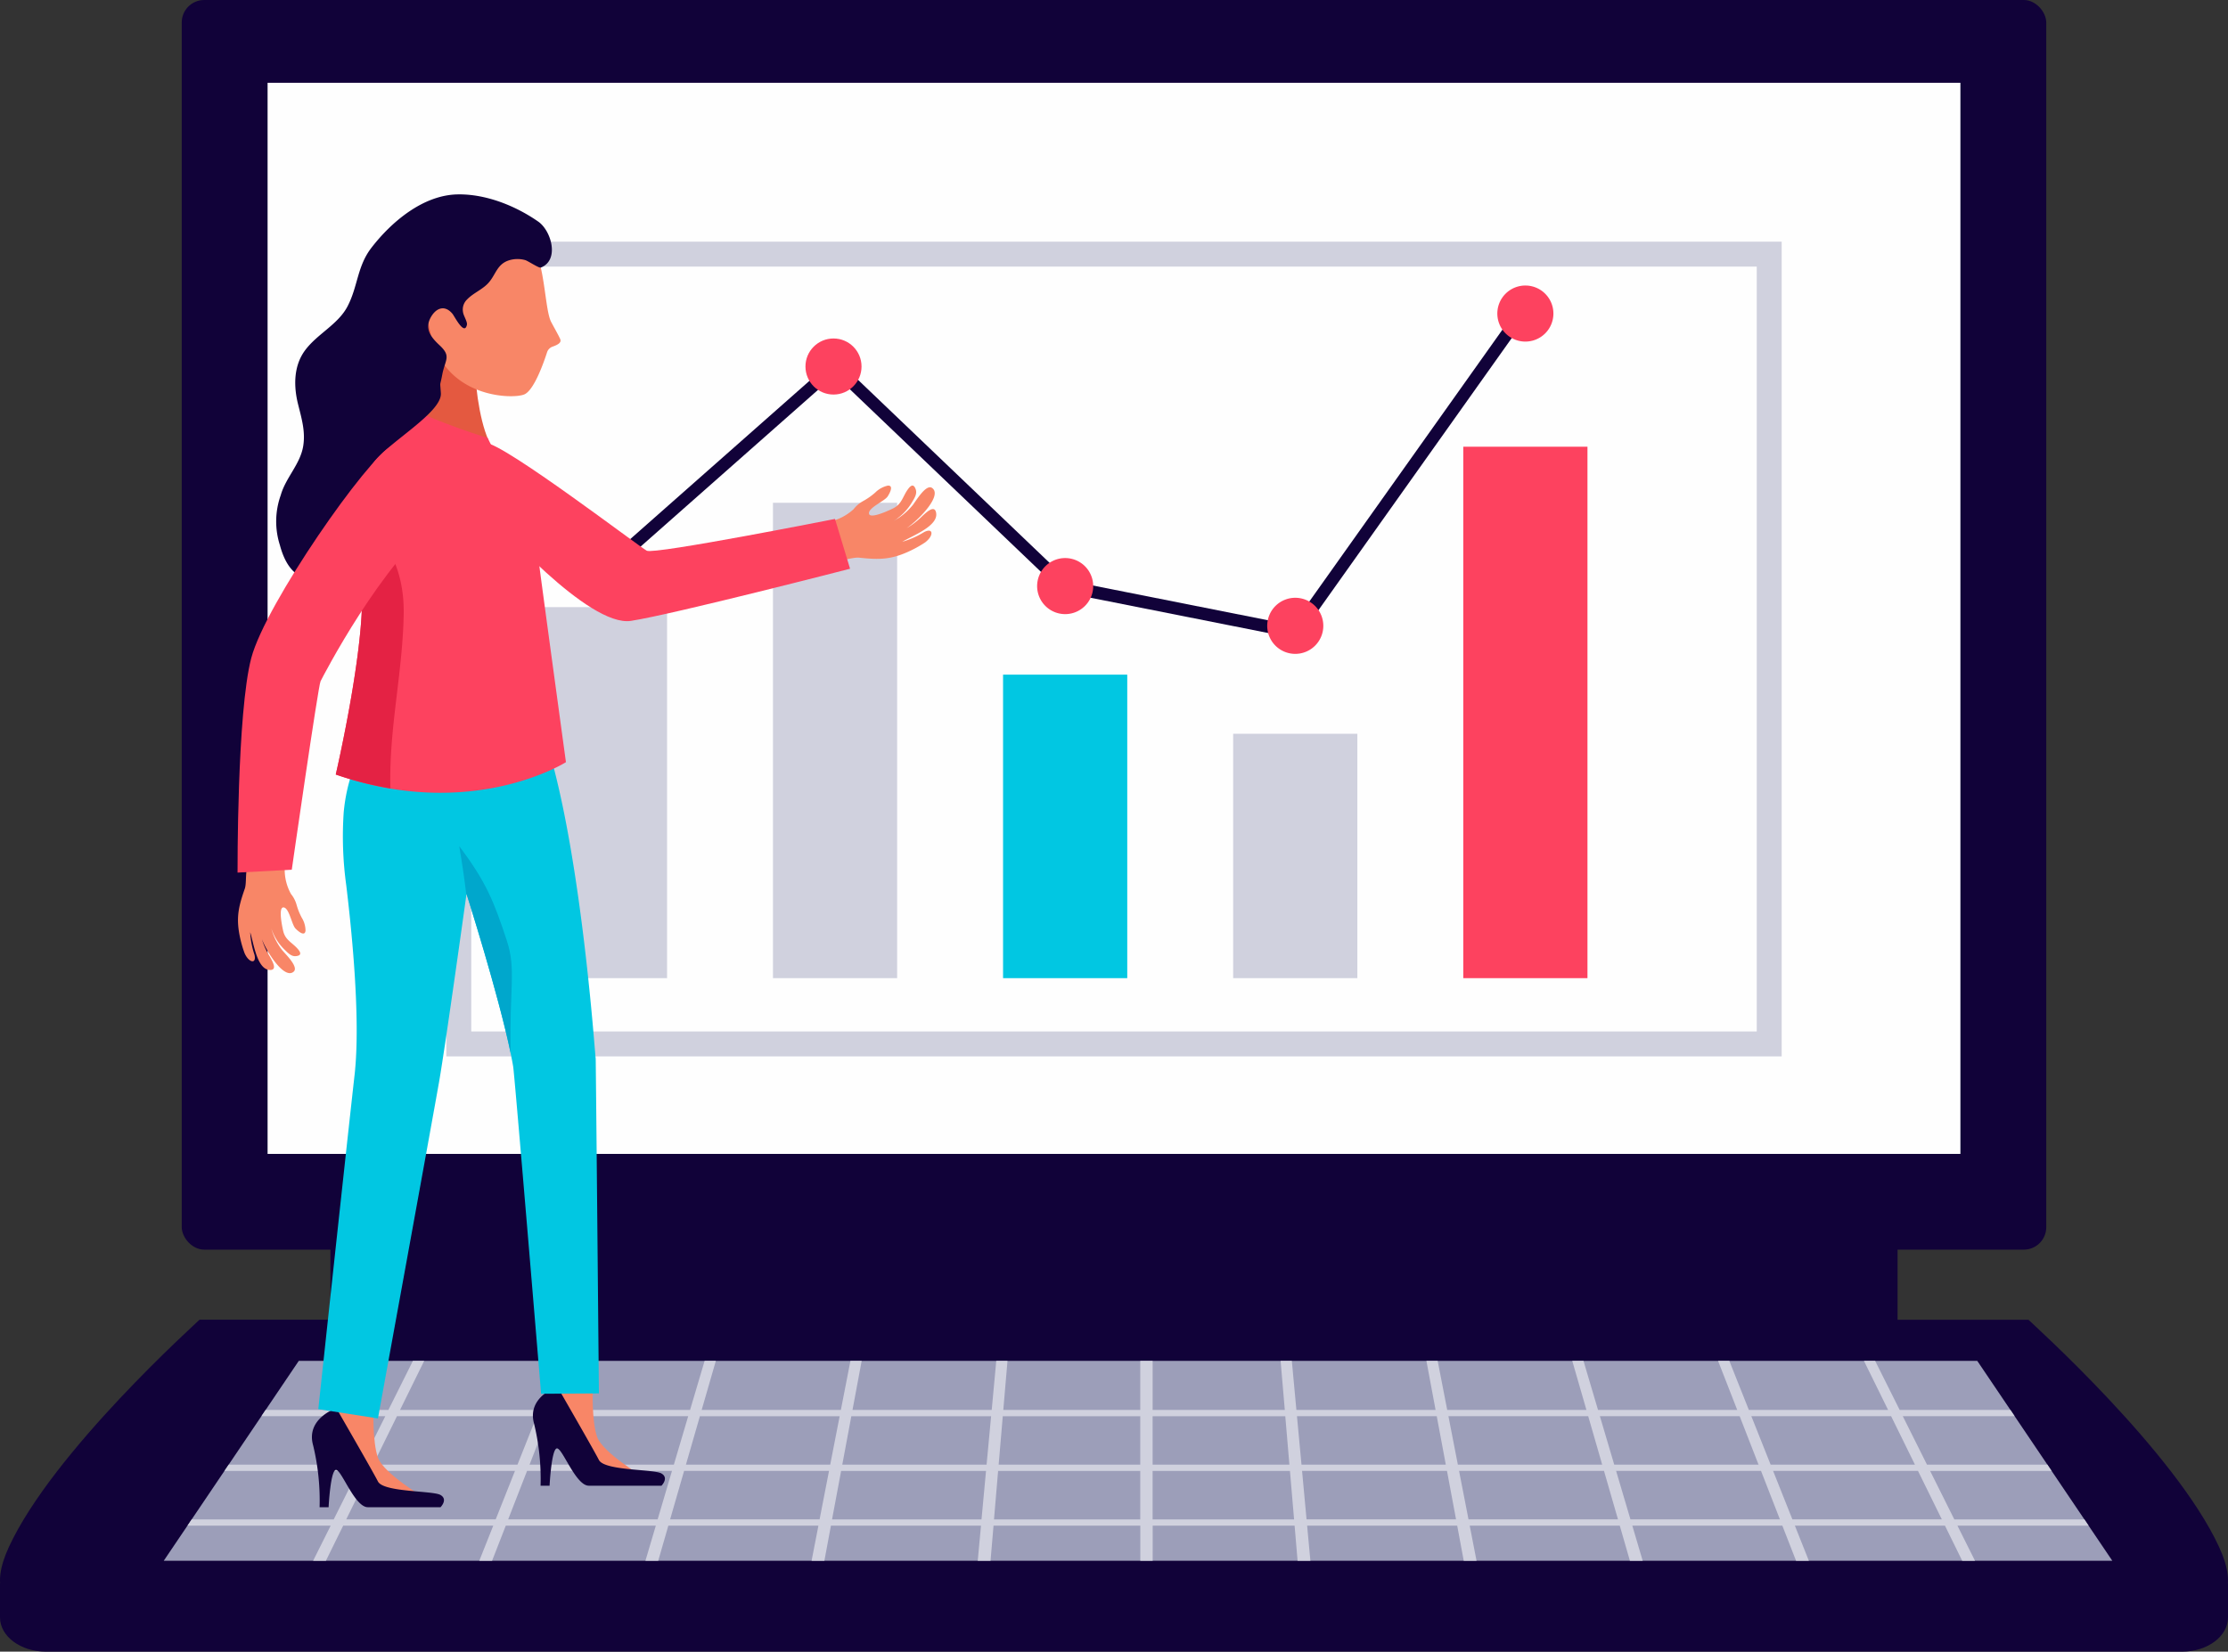 <svg xmlns="http://www.w3.org/2000/svg" width="424.594" height="314.814" viewBox="0 0 424.594 314.814">
  <rect x="0" y="0" width="424.594" height="314.814" fill="#333333" stroke="none"/>
  <g id="Grupo_26004" data-name="Grupo 26004" transform="translate(-25.163 -31.645)">
    <g id="Grupo_25997" data-name="Grupo 25997" transform="translate(25.163 31.645)">
      <rect id="Rectángulo_3994" data-name="Rectángulo 3994" width="298.65" height="43.852" transform="translate(62.972 208.194)" fill="#110239"/>
      <rect id="Rectángulo_3995" data-name="Rectángulo 3995" width="355.325" height="238.188" rx="4.28" transform="translate(34.635)" fill="#110239"/>
      <rect id="Rectángulo_3996" data-name="Rectángulo 3996" width="322.605" height="204.161" transform="translate(50.994 15.78)" fill="#fefefe"/>
      <g id="Grupo_25996" data-name="Grupo 25996" transform="translate(0 251.546)">
        <g id="Grupo_25995" data-name="Grupo 25995">
          <path id="Trazado_20316" data-name="Trazado 20316" d="M25.163,102.168v6.509c0,3.6,3.924,6.521,8.759,6.521H441c4.836,0,8.76-2.918,8.76-6.521v-6.509Z" transform="translate(-25.163 -51.93)" fill="#110239"/>
          <path id="Trazado_20317" data-name="Trazado 20317" d="M237.462,90.428H63.188c-.591.625-27.986,25.149-36.356,43.37-3.577,7.788-1.237,11.888,5.422,11.888l205.209,0h205.2c6.658,0,9-4.1,5.422-11.883-8.37-18.221-35.766-42.745-36.356-43.37Z" transform="translate(-25.163 -90.428)" fill="#110239"/>
          <path id="Trazado_20318" data-name="Trazado 20318" d="M403.789,130.356H32.456l25.733-38.1H378.056Z" transform="translate(-1.247 -84.418)" fill="#9c9eb9"/>
          <g id="Grupo_25994" data-name="Grupo 25994" transform="translate(35.727 7.844)">
            <g id="Grupo_25993" data-name="Grupo 25993">
              <g id="Grupo_25992" data-name="Grupo 25992">
                <g id="Grupo_25991" data-name="Grupo 25991">
                  <path id="Trazado_20319" data-name="Trazado 20319" d="M395.81,123.67l-.8-1.194H370.224l-4.613-9.239h23.15l-.8-1.194H365.017L360.4,102.8h21.315l-.809-1.194h-21.1l-4.673-9.35H353l4.6,9.35H331.065l-3.719-9.35H325.2l3.65,9.35H302.322l-2.769-9.35h-2.14l2.7,9.35H273.583l-1.819-9.35h-2.144l1.746,9.35H244.84l-.869-9.35h-2.14l.8,9.35H217.444v-9.35h-2.358v9.35h-26.1l.8-9.35h-2.14l-.869,9.35H160.249l1.746-9.35h-2.14l-1.823,9.35H131.505l2.7-9.35h-2.14l-2.769,9.35H102.762l3.646-9.35h-2.14l-3.719,9.35H74.023l4.6-9.35H76.475l-4.669,9.35h-23.4l-.8,1.194H71.212L66.6,112.044H41.364l-.809,1.194H66l-4.617,9.239H34.316l-.8,1.194H60.8l-3.342,6.684h2.439l3.286-6.684h28.6l-2.657,6.684h2.439l2.606-6.684h28.594l-1.977,6.684h2.439l1.926-6.684h28.6l-1.3,6.684h2.439l1.245-6.684h28.6l-.62,6.684h2.439l.569-6.684h27.973v6.684h2.358V123.67H244.5l.569,6.684h2.439l-.621-6.684h28.6l1.245,6.684h2.439l-1.3-6.684h28.6l1.926,6.684h2.439l-1.977-6.684H337.45l2.61,6.684H342.5l-2.662-6.684h28.6l3.286,6.684h2.439l-3.342-6.684ZM102.3,102.8h26.638l-2.734,9.239H98.7Zm-28.863,0h26.638L96.4,112.044H68.892Zm18.816,19.671H63.766l4.544-9.239H95.924Zm30.862,0H94.627l3.6-9.239h27.618Zm30.861,0H125.489l2.666-9.239h27.618ZM156,112.044H128.5l2.666-9.239H157.8Zm28.833,10.433H156.35l1.729-9.239h27.614Zm.967-10.433H158.3l1.724-9.239h26.638Zm29.283,10.433h-27.87l.783-9.239h27.087Zm0-10.433H188.1l.787-9.239h26.2Zm2.358-9.239h25.281l.787,9.239H217.444Zm0,19.671v-9.239h26.172l.787,9.239ZM358.178,102.8l4.54,9.239h-27.5L331.54,102.8Zm-28.863,0,3.6,9.239H305.412l-2.734-9.239Zm-84.364,0h26.638l1.725,9.239h-27.5Zm1.827,19.671-.856-9.239H273.54l1.725,9.239ZM273.814,102.8h26.638l2.666,9.239H275.611Zm3.826,19.671-1.8-9.239H303.46l2.666,9.239Zm30.862,0-2.734-9.239h27.618l3.6,9.239Zm30.862,0-3.676-9.239H363.3l4.544,9.239Z" transform="translate(-33.512 -92.261)" fill="#d0d1de"/>
                </g>
              </g>
            </g>
          </g>
        </g>
        <path id="Trazado_20320" data-name="Trazado 20320" d="M88.593,103.341H70.56a3.733,3.733,0,0,0,.9,2.495,1.975,1.975,0,0,0,1.365.5h31.542a1.975,1.975,0,0,0,1.365-.5,3.733,3.733,0,0,0,.9-2.495Z" transform="translate(123.703 -48.084)" fill="#110239"/>
      </g>
    </g>
    <g id="Grupo_26002" data-name="Grupo 26002" transform="translate(110.221 77.708)">
      <g id="Grupo_26000" data-name="Grupo 26000">
        <g id="Grupo_25999" data-name="Grupo 25999">
          <g id="Grupo_25998" data-name="Grupo 25998">
            <path id="Trazado_20321" data-name="Trazado 20321" d="M299.519,197.7H45.04V42.409H299.519ZM49.79,192.951H294.769V47.159H49.79Z" transform="translate(-45.04 -42.409)" fill="#d0d1de"/>
          </g>
        </g>
        <rect id="Rectángulo_3997" data-name="Rectángulo 3997" width="23.665" height="101.295" transform="translate(193.802 39.083)" fill="#fd425f"/>
        <rect id="Rectángulo_3998" data-name="Rectángulo 3998" width="23.666" height="46.579" transform="translate(149.951 93.799)" fill="#d0d1de"/>
        <rect id="Rectángulo_3999" data-name="Rectángulo 3999" width="23.666" height="57.85" transform="translate(106.099 82.528)" fill="#01c7e2"/>
        <rect id="Rectángulo_4000" data-name="Rectángulo 4000" width="23.665" height="90.609" transform="translate(62.247 49.769)" fill="#d0d1de"/>
        <rect id="Rectángulo_4001" data-name="Rectángulo 4001" width="23.666" height="70.721" transform="translate(18.396 69.657)" fill="#d0d1de"/>
      </g>
      <g id="Grupo_26001" data-name="Grupo 26001" transform="translate(29.443 11.979)">
        <path id="Trazado_20322" data-name="Trazado 20322" d="M184.783,108.95l-44.942-8.926L96.526,58.637,53.493,96.653,51.92,94.872,96.591,55.414l44.39,42.417,42.758,8.489,43.407-61.112,1.934,1.373Z" transform="translate(-51.92 -45.208)" fill="#110239"/>
      </g>
      <path id="Trazado_20323" data-name="Trazado 20323" d="M61.544,61.114a5.345,5.345,0,1,1-5.345-5.34A5.344,5.344,0,0,1,61.544,61.114Z" transform="translate(-25.972 1.417)" fill="#fd425f"/>
      <circle id="Elipse_951" data-name="Elipse 951" cx="5.343" cy="5.343" r="5.343" transform="translate(68.44 18.453)" fill="#fd425f"/>
      <path id="Trazado_20324" data-name="Trazado 20324" d="M82.036,61.847A5.343,5.343,0,1,1,76.691,56.5,5.343,5.343,0,0,1,82.036,61.847Z" transform="translate(41.239 3.805)" fill="#fd425f"/>
      <path id="Trazado_20325" data-name="Trazado 20325" d="M92.287,63.611a5.345,5.345,0,1,1-5.345-5.34A5.344,5.344,0,0,1,92.287,63.611Z" transform="translate(74.841 9.606)" fill="#fd425f"/>
      <path id="Trazado_20326" data-name="Trazado 20326" d="M102.531,49.7a5.343,5.343,0,1,1-5.34-5.34A5.343,5.343,0,0,1,102.531,49.7Z" transform="translate(108.446 -36.001)" fill="#fd425f"/>
    </g>
    <g id="Grupo_26003" data-name="Grupo 26003" transform="translate(70.432 68.692)">
      <path id="Trazado_20327" data-name="Trazado 20327" d="M62.322,60.142a9.851,9.851,0,0,0,4.57-2.371,5.833,5.833,0,0,1,1.831-1.558,12.756,12.756,0,0,0,2.268-1.592,4.94,4.94,0,0,1,2.388-1.335c1.138-.107.535,1.228,0,2.054-.578.9-3.7,2.14-3.556,3.265s3.838-.612,4.57-.971c1.725-.843,1.84-2.281,2.867-3.684.6-.822,1.121-1.014,1.489.1.27.834-.3,1.686-.715,2.371a10.384,10.384,0,0,1-3.556,3.616,12.18,12.18,0,0,0,3.663-3.025c.578-.7,2.525-4.1,3.7-3.291,2.362,1.635-4.134,7.647-5.683,8.113a14.239,14.239,0,0,0,3.881-2.811c.706-.629,2.315-2.2,2.585-.518.4,2.478-4.433,4.279-6.453,5.473a16.627,16.627,0,0,0,4.168-1.849c1.806-.907,1.844.736.158,1.99a23.3,23.3,0,0,1-2.649,1.506c-3.684,1.776-5.957,1.81-9.872,1.391-1.4-.154-4.138,1.053-4.964.15C61.415,65.423,62.262,62.149,62.322,60.142Z" transform="translate(50.513 2.235)" fill="#f88667"/>
      <path id="Trazado_20328" data-name="Trazado 20328" d="M114.625,65.854l2.871,9.491s-33.57,8.665-41.739,9.936S49.65,66.034,49.65,66.034,43.53,51.185,48.1,51.377c3.526.154,29.231,19.774,30.656,20.536S114.625,65.854,114.625,65.854Z" transform="translate(-0.768 -3.99)" fill="#fd425f"/>
      <path id="Trazado_20329" data-name="Trazado 20329" d="M48.469,97.306s-.24,6.423.847,9.44,8.837,7.63,8.837,7.63-7.014,1.357-9.705-.723-9.08-12.97-8.665-14.391,2.354-5.79,2.354-5.79Z" transform="translate(-22.557 134.052)" fill="#f88667"/>
      <path id="Trazado_20330" data-name="Trazado 20330" d="M58.236,96.386s-.244,6.423.843,9.44,8.837,7.63,8.837,7.63-7.014,1.361-9.705-.723-9.08-12.97-8.665-14.387S51.9,92.552,51.9,92.552Z" transform="translate(9.458 131.035)" fill="#f88667"/>
      <path id="Trazado_20331" data-name="Trazado 20331" d="M43.7,94.368s-5.884,1.96-4.412,7.108a44.8,44.8,0,0,1,1.228,11.768h1.716s.364-7.356,1.468-7.108,3.556,7.108,6.008,7.108H63.563s1.472-1.472,0-2.328-10.861-.492-11.926-2.576S43.7,94.368,43.7,94.368Z" transform="translate(-24.878 136.99)" fill="#110239"/>
      <path id="Trazado_20332" data-name="Trazado 20332" d="M53.544,93.41s-5.884,1.96-4.412,7.108a44.707,44.707,0,0,1,1.224,11.768h1.716s.368-7.356,1.472-7.108,3.556,7.108,6.008,7.108H73.4s1.468-1.472,0-2.328-10.861-.492-11.926-2.576S53.544,93.41,53.544,93.41Z" transform="translate(7.393 133.849)" fill="#110239"/>
      <path id="Trazado_20333" data-name="Trazado 20333" d="M80.988,63.509s-16.483,5.794-28.427,0c0,0-7.236,6.072-8.383,18.469a67.825,67.825,0,0,0,.488,13.937c.83,6.9,2.837,24.978,1.583,36.129-1.836,16.329-6.911,63.7-6.911,63.7L50.7,197.516s10.437-57.187,11.669-64.248,5.212-35.731,5.212-35.731,7.069,22.17,8.892,32.907c.282,1.647,5.323,62.369,5.323,62.369l11.015-.064s-.616-67.449-.616-63.9C92.2,130.294,89.217,83.36,80.988,63.509Z" transform="translate(-23.946 35.798)" fill="#01c7e2"/>
      <path id="Trazado_20334" data-name="Trazado 20334" d="M54.683,87.33c-2.469-7.506-3.988-11.267-9.068-17.994.518,3.077.988,6.145,1.348,9.252l.043-.158s6.051,18.978,8.4,30.318C55.14,96.513,56.5,92.85,54.683,87.33Z" transform="translate(-3.366 54.905)" fill="#00a7cc"/>
      <path id="Trazado_20335" data-name="Trazado 20335" d="M57.7,58.5c-1.143-.235-6.6-11.759-8.943-14-1.117,7.869-5.875,26.535-5.875,26.535,5.773,6.192,17.284,2.4,17.284,2.4C58.28,69.337,57.372,61.172,57.7,58.5Z" transform="translate(-12.324 -26.55)" fill="#e45940"/>
      <path id="Trazado_20336" data-name="Trazado 20336" d="M51.4,41.5s11.2,2.52,13.347,5.79,2.14,11.768,3.329,14.014c.719,1.361,1.361,2.456,1.72,3.256.312.7-.479,1.108-1.455,1.455A1.692,1.692,0,0,0,67.291,67.1c-.663,2.058-2.512,7.3-4.365,8.032-2.311.911-13.723.561-17.155-9.38S44.218,39.37,51.4,41.5Z" transform="translate(-8.31 -36.988)" fill="#f88667"/>
      <path id="Trazado_20337" data-name="Trazado 20337" d="M53.672,49.787a141.37,141.37,0,0,0,15.384,5.837S78.1,73.485,78.714,78.466s5.268,38.958,5.268,38.958-17.908,11.383-43.866,2.358c0,0,6.23-26.762,4.806-37.327S44.729,57.618,53.672,49.787Z" transform="translate(-21.398 -9.2)" fill="#fd425f"/>
      <path id="Trazado_20338" data-name="Trazado 20338" d="M50.527,107.476c-.3-11.366,2.3-21.691,2.533-33.074.188-9.183-3.6-14.421-8.216-20.057A53.537,53.537,0,0,0,44.922,67.5c1.425,10.561-4.806,37.327-4.806,37.327A62.514,62.514,0,0,0,50.527,107.476Z" transform="translate(-21.398 5.75)" fill="#e42244"/>
      <path id="Trazado_20339" data-name="Trazado 20339" d="M48.814,112.342c6.308-5.246,3.731-10.5,10.082-15.486.458-.364.924-.715,1.382-1.07.33-2.743-6.278-1.327-4.455-4.087,2.55-3.868,13.253-9.722,13.022-13.488-.158-2.563-.218-.993.261-3.539.552-2.91,1.78-3.466-.5-5.6-1.6-1.493-2.94-3.1-1.673-5.353,1.036-1.836,2.7-2.375,4.125-.65.377.449,2.264,4.241,2.747,2.11.133-.6-.663-1.754-.736-2.418a2.651,2.651,0,0,1,.757-2.413c1.13-1.194,2.8-1.836,3.963-3.042,1.459-1.511,1.647-3.5,3.757-4.335a5.442,5.442,0,0,1,3.372-.141c.5.137,2.627,1.566,2.97,1.429,3.62-1.416,2-7.031-.479-8.76-4.365-3.042-10.03-5.3-15.4-5.191-6.56.133-12.555,5.208-16.364,10.125C52.875,54,53.063,57.778,51.073,61.616c-1.814,3.492-5.734,5.238-8.088,8.383-2.208,2.957-2.225,6.808-1.361,10.287.676,2.717,1.434,5.186.988,7.976-.556,3.47-3.338,6.025-4.283,9.376a14.849,14.849,0,0,0-.163,9.521C39.828,113.386,43.533,115.08,48.814,112.342Z" transform="translate(-30.096 -40.302)" fill="#110239"/>
      <path id="Trazado_20340" data-name="Trazado 20340" d="M44.667,71.342A9.49,9.49,0,0,0,45.878,76.1a5.633,5.633,0,0,1,1.053,2.041,12.115,12.115,0,0,0,.98,2.452,4.733,4.733,0,0,1,.723,2.508c-.15,1.087-1.258.235-1.913-.441-.715-.732-1.181-3.9-2.259-4.014s-.265,3.7-.09,4.459c.407,1.789,1.716,2.208,2.8,3.466.633.736.7,1.262-.415,1.361-.834.073-1.5-.642-2.05-1.177a9.924,9.924,0,0,1-2.585-4.1,11.6,11.6,0,0,0,2.015,4.065c.522.689,3.261,3.239,2.251,4.155-2.037,1.844-6.209-5.507-6.3-7.048a13.612,13.612,0,0,0,1.767,4.219c.432.8,1.541,2.627-.081,2.516-2.392-.167-3.013-5.054-3.68-7.189a15.8,15.8,0,0,0,.809,4.275c.449,1.879-1.087,1.553-1.883-.287a21.528,21.528,0,0,1-.822-2.786c-.852-3.817-.385-5.935.856-9.478.449-1.275-.073-4.078.941-4.651C39.96,69.348,42.818,70.845,44.667,71.342Z" transform="translate(-35.68 57.269)" fill="#f88667"/>
      <path id="Trazado_20341" data-name="Trazado 20341" d="M46.077,132.713l-10.334.548s-.124-30.536,2.619-40.913S60.673,54.04,65.136,51.918c5.362-2.55,21.285,4.254,9.62,13.325S52.016,95.9,51.563,96.781,46.077,132.713,46.077,132.713Z" transform="translate(-35.742 -3.987)" fill="#fd425f"/>
    </g>
  </g>
</svg>
